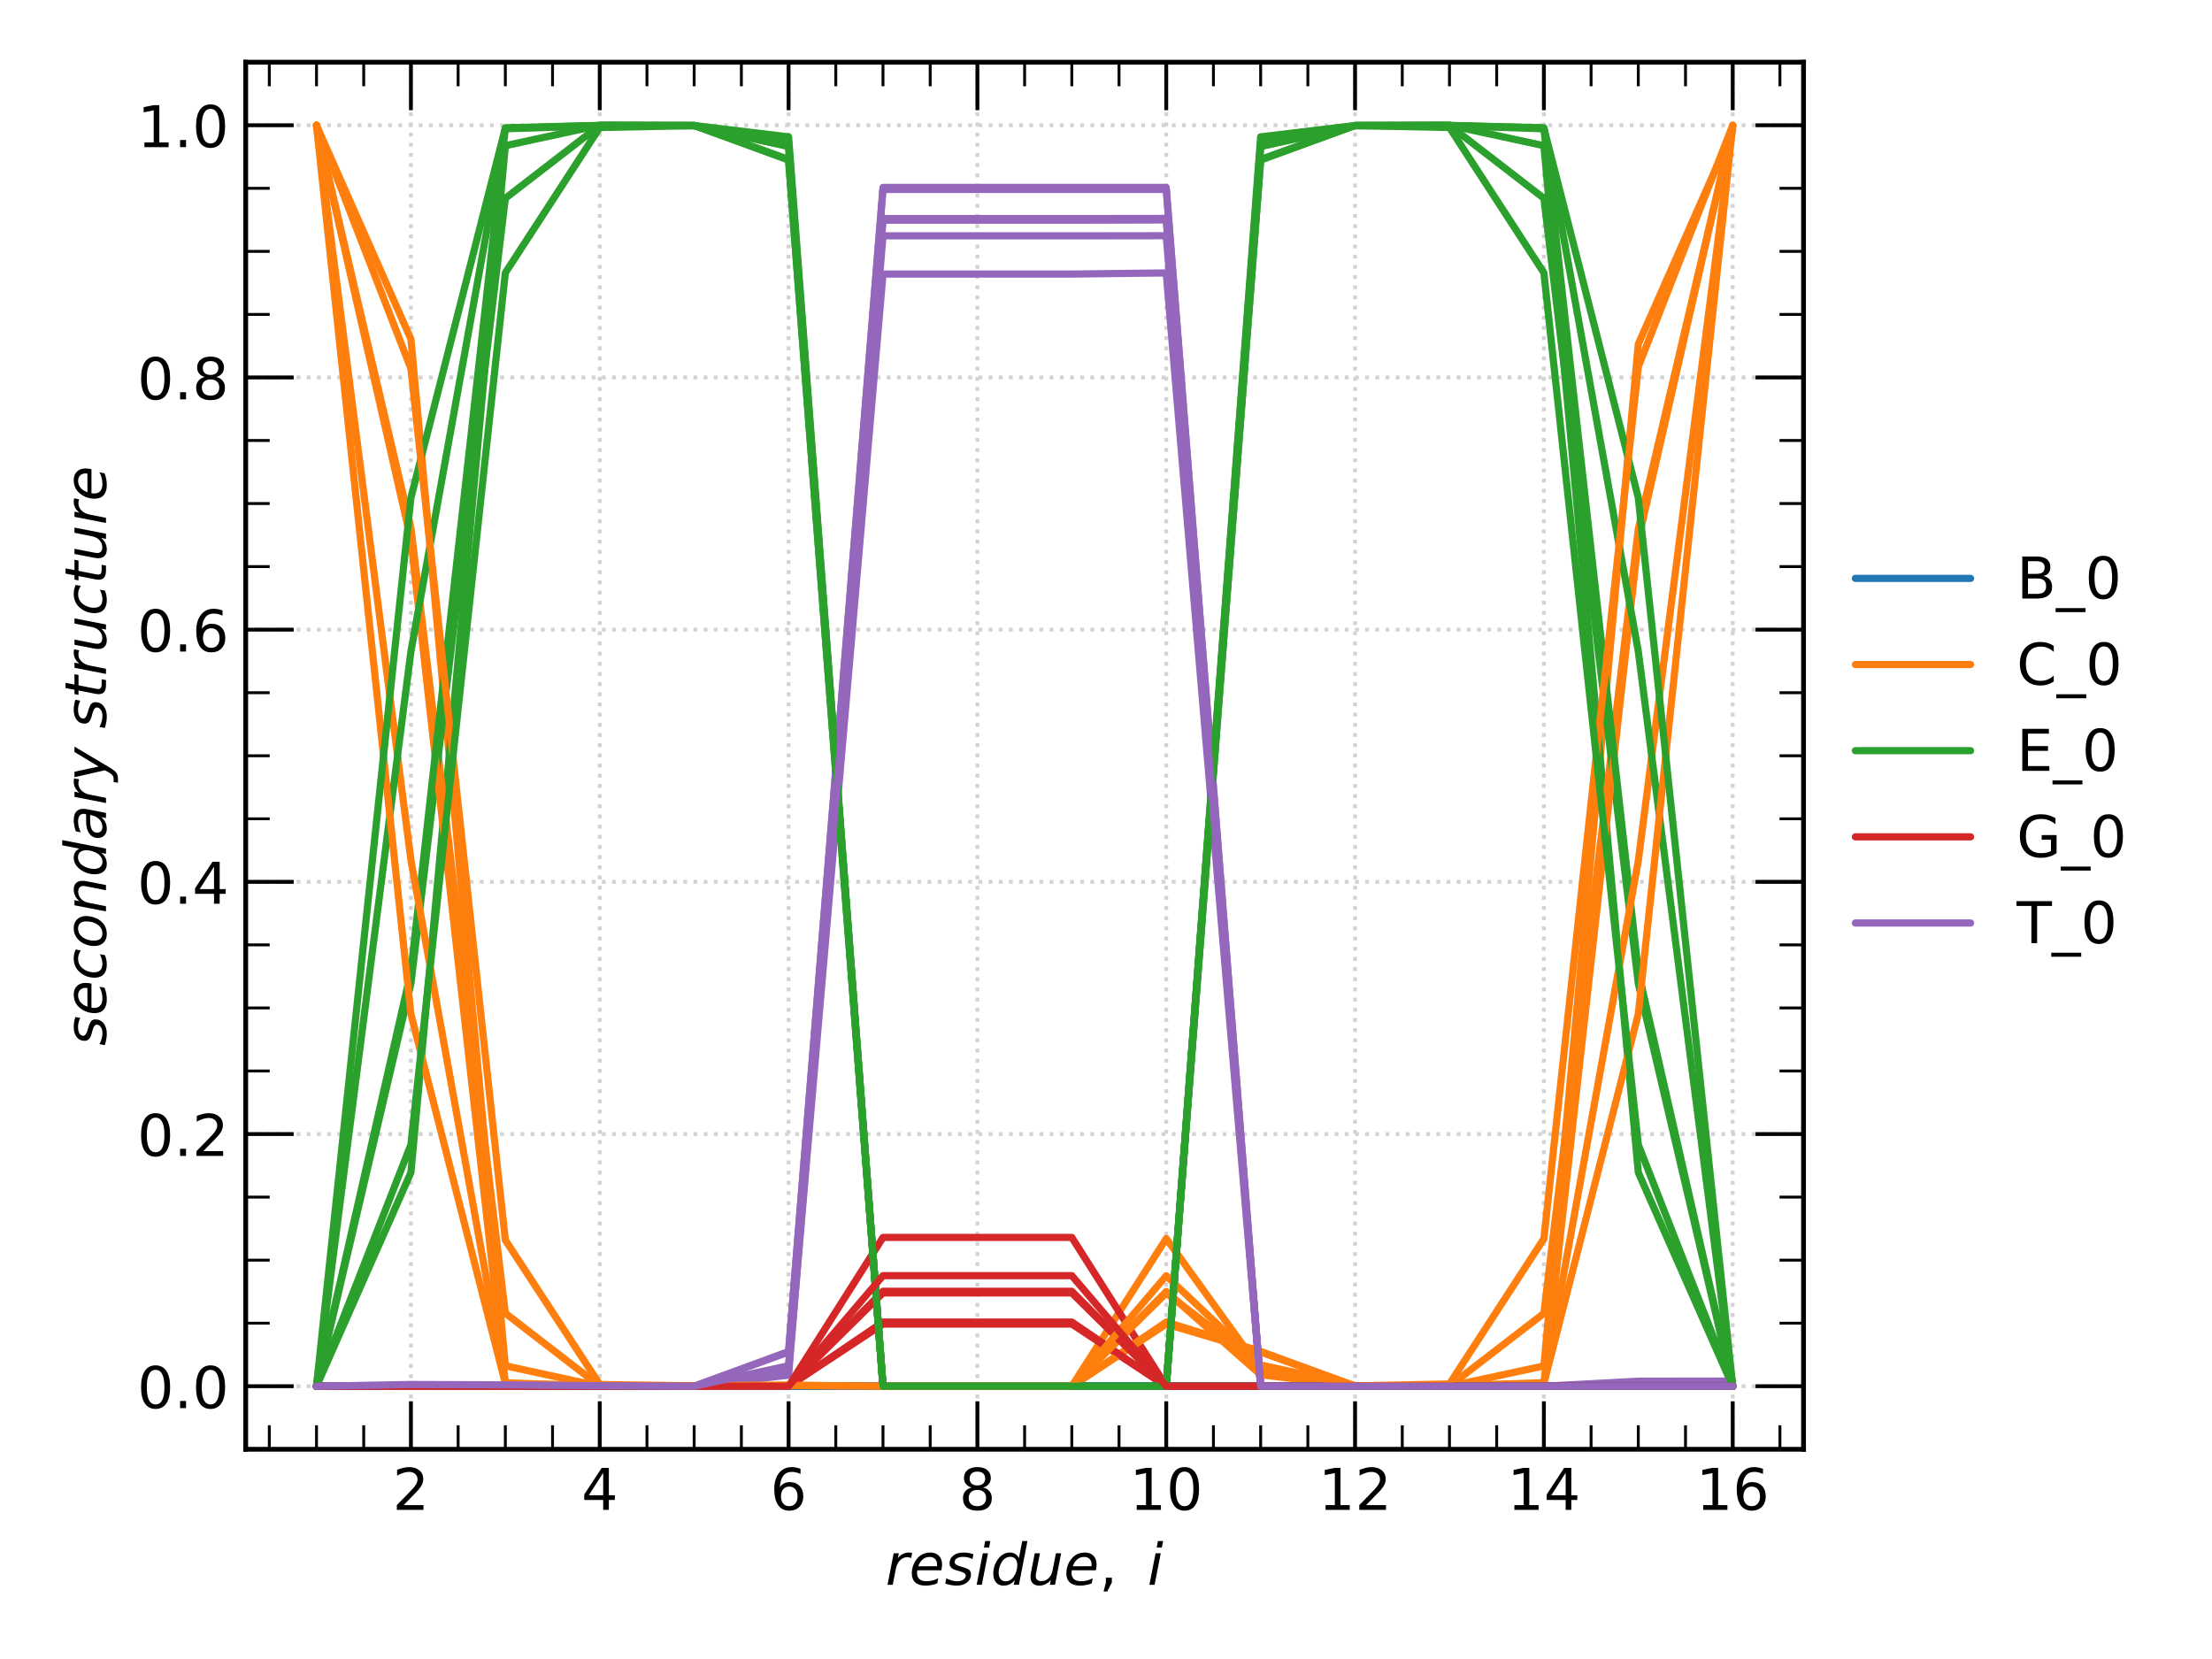 <?xml version="1.0" encoding="utf-8" standalone="no"?>
<!DOCTYPE svg PUBLIC "-//W3C//DTD SVG 1.1//EN"
  "http://www.w3.org/Graphics/SVG/1.1/DTD/svg11.dtd">
<!-- Created with matplotlib (https://matplotlib.org/) -->
<svg height="345.6pt" version="1.1" viewBox="0 0 460.8 345.6" width="460.8pt" xmlns="http://www.w3.org/2000/svg" xmlns:xlink="http://www.w3.org/1999/xlink">
 <defs>
  <style type="text/css">
*{stroke-linecap:butt;stroke-linejoin:round;}
  </style>
 </defs>
 <g id="figure_1">
  <g id="patch_1">
   <path d="M 0 345.6 
L 460.8 345.6 
L 460.8 0 
L 0 0 
z
" style="fill:#ffffff;"/>
  </g>
  <g id="axes_1">
   <g id="patch_2">
    <path d="M 51.184 301.913 
L 375.707 301.913 
L 375.707 12.96 
L 51.184 12.96 
z
" style="fill:#ffffff;"/>
   </g>
   <g id="matplotlib.axis_1">
    <g id="xtick_1">
     <g id="line2d_1">
      <path clip-path="url(#p68027ce03c)" d="M 85.603 301.913 
L 85.603 12.96 
" style="fill:none;stroke:#d3d3d3;stroke-dasharray:0.8,1.32;stroke-dashoffset:0;stroke-width:0.8;"/>
     </g>
     <g id="line2d_2">
      <defs>
       <path d="M 0 0 
L 0 -10 
" id="m042ac50e9c" style="stroke:#000000;stroke-width:0.8;"/>
      </defs>
      <g>
       <use style="stroke:#000000;stroke-width:0.8;" x="85.603" xlink:href="#m042ac50e9c" y="301.913"/>
      </g>
     </g>
     <g id="line2d_3">
      <defs>
       <path d="M 0 0 
L 0 10 
" id="m6b89754be6" style="stroke:#000000;stroke-width:0.8;"/>
      </defs>
      <g>
       <use style="stroke:#000000;stroke-width:0.8;" x="85.603" xlink:href="#m6b89754be6" y="12.96"/>
      </g>
     </g>
     <g id="text_1">
      <!-- 2 -->
      <defs>
       <path d="M 19.188 8.297 
L 53.609 8.297 
L 53.609 0 
L 7.328 0 
L 7.328 8.297 
Q 12.938 14.109 22.625 23.891 
Q 32.328 33.688 34.812 36.531 
Q 39.547 41.844 41.422 45.531 
Q 43.312 49.219 43.312 52.781 
Q 43.312 58.594 39.234 62.25 
Q 35.156 65.922 28.609 65.922 
Q 23.969 65.922 18.812 64.312 
Q 13.672 62.703 7.812 59.422 
L 7.812 69.391 
Q 13.766 71.781 18.938 73 
Q 24.125 74.219 28.422 74.219 
Q 39.75 74.219 46.484 68.547 
Q 53.219 62.891 53.219 53.422 
Q 53.219 48.922 51.531 44.891 
Q 49.859 40.875 45.406 35.406 
Q 44.188 33.984 37.641 27.219 
Q 31.109 20.453 19.188 8.297 
z
" id="DejaVuSans-50"/>
      </defs>
      <g transform="translate(81.785 314.531)scale(0.12 -0.12)">
       <use xlink:href="#DejaVuSans-50"/>
      </g>
     </g>
    </g>
    <g id="xtick_2">
     <g id="line2d_4">
      <path clip-path="url(#p68027ce03c)" d="M 124.939 301.913 
L 124.939 12.96 
" style="fill:none;stroke:#d3d3d3;stroke-dasharray:0.8,1.32;stroke-dashoffset:0;stroke-width:0.8;"/>
     </g>
     <g id="line2d_5">
      <g>
       <use style="stroke:#000000;stroke-width:0.8;" x="124.939" xlink:href="#m042ac50e9c" y="301.913"/>
      </g>
     </g>
     <g id="line2d_6">
      <g>
       <use style="stroke:#000000;stroke-width:0.8;" x="124.939" xlink:href="#m6b89754be6" y="12.96"/>
      </g>
     </g>
     <g id="text_2">
      <!-- 4 -->
      <defs>
       <path d="M 37.797 64.312 
L 12.891 25.391 
L 37.797 25.391 
z
M 35.203 72.906 
L 47.609 72.906 
L 47.609 25.391 
L 58.016 25.391 
L 58.016 17.188 
L 47.609 17.188 
L 47.609 0 
L 37.797 0 
L 37.797 17.188 
L 4.891 17.188 
L 4.891 26.703 
z
" id="DejaVuSans-52"/>
      </defs>
      <g transform="translate(121.122 314.531)scale(0.12 -0.12)">
       <use xlink:href="#DejaVuSans-52"/>
      </g>
     </g>
    </g>
    <g id="xtick_3">
     <g id="line2d_7">
      <path clip-path="url(#p68027ce03c)" d="M 164.275 301.913 
L 164.275 12.96 
" style="fill:none;stroke:#d3d3d3;stroke-dasharray:0.8,1.32;stroke-dashoffset:0;stroke-width:0.8;"/>
     </g>
     <g id="line2d_8">
      <g>
       <use style="stroke:#000000;stroke-width:0.8;" x="164.275" xlink:href="#m042ac50e9c" y="301.913"/>
      </g>
     </g>
     <g id="line2d_9">
      <g>
       <use style="stroke:#000000;stroke-width:0.8;" x="164.275" xlink:href="#m6b89754be6" y="12.96"/>
      </g>
     </g>
     <g id="text_3">
      <!-- 6 -->
      <defs>
       <path d="M 33.016 40.375 
Q 26.375 40.375 22.484 35.828 
Q 18.609 31.297 18.609 23.391 
Q 18.609 15.531 22.484 10.953 
Q 26.375 6.391 33.016 6.391 
Q 39.656 6.391 43.531 10.953 
Q 47.406 15.531 47.406 23.391 
Q 47.406 31.297 43.531 35.828 
Q 39.656 40.375 33.016 40.375 
z
M 52.594 71.297 
L 52.594 62.312 
Q 48.875 64.062 45.094 64.984 
Q 41.312 65.922 37.594 65.922 
Q 27.828 65.922 22.672 59.328 
Q 17.531 52.734 16.797 39.406 
Q 19.672 43.656 24.016 45.922 
Q 28.375 48.188 33.594 48.188 
Q 44.578 48.188 50.953 41.516 
Q 57.328 34.859 57.328 23.391 
Q 57.328 12.156 50.688 5.359 
Q 44.047 -1.422 33.016 -1.422 
Q 20.359 -1.422 13.672 8.266 
Q 6.984 17.969 6.984 36.375 
Q 6.984 53.656 15.188 63.938 
Q 23.391 74.219 37.203 74.219 
Q 40.922 74.219 44.703 73.484 
Q 48.484 72.75 52.594 71.297 
z
" id="DejaVuSans-54"/>
      </defs>
      <g transform="translate(160.458 314.531)scale(0.12 -0.12)">
       <use xlink:href="#DejaVuSans-54"/>
      </g>
     </g>
    </g>
    <g id="xtick_4">
     <g id="line2d_10">
      <path clip-path="url(#p68027ce03c)" d="M 203.611 301.913 
L 203.611 12.96 
" style="fill:none;stroke:#d3d3d3;stroke-dasharray:0.8,1.32;stroke-dashoffset:0;stroke-width:0.8;"/>
     </g>
     <g id="line2d_11">
      <g>
       <use style="stroke:#000000;stroke-width:0.8;" x="203.611" xlink:href="#m042ac50e9c" y="301.913"/>
      </g>
     </g>
     <g id="line2d_12">
      <g>
       <use style="stroke:#000000;stroke-width:0.8;" x="203.611" xlink:href="#m6b89754be6" y="12.96"/>
      </g>
     </g>
     <g id="text_4">
      <!-- 8 -->
      <defs>
       <path d="M 31.781 34.625 
Q 24.75 34.625 20.719 30.859 
Q 16.703 27.094 16.703 20.516 
Q 16.703 13.922 20.719 10.156 
Q 24.75 6.391 31.781 6.391 
Q 38.812 6.391 42.859 10.172 
Q 46.922 13.969 46.922 20.516 
Q 46.922 27.094 42.891 30.859 
Q 38.875 34.625 31.781 34.625 
z
M 21.922 38.812 
Q 15.578 40.375 12.031 44.719 
Q 8.5 49.078 8.5 55.328 
Q 8.5 64.062 14.719 69.141 
Q 20.953 74.219 31.781 74.219 
Q 42.672 74.219 48.875 69.141 
Q 55.078 64.062 55.078 55.328 
Q 55.078 49.078 51.531 44.719 
Q 48 40.375 41.703 38.812 
Q 48.828 37.156 52.797 32.312 
Q 56.781 27.484 56.781 20.516 
Q 56.781 9.906 50.312 4.234 
Q 43.844 -1.422 31.781 -1.422 
Q 19.734 -1.422 13.25 4.234 
Q 6.781 9.906 6.781 20.516 
Q 6.781 27.484 10.781 32.312 
Q 14.797 37.156 21.922 38.812 
z
M 18.312 54.391 
Q 18.312 48.734 21.844 45.562 
Q 25.391 42.391 31.781 42.391 
Q 38.141 42.391 41.719 45.562 
Q 45.312 48.734 45.312 54.391 
Q 45.312 60.062 41.719 63.234 
Q 38.141 66.406 31.781 66.406 
Q 25.391 66.406 21.844 63.234 
Q 18.312 60.062 18.312 54.391 
z
" id="DejaVuSans-56"/>
      </defs>
      <g transform="translate(199.794 314.531)scale(0.12 -0.12)">
       <use xlink:href="#DejaVuSans-56"/>
      </g>
     </g>
    </g>
    <g id="xtick_5">
     <g id="line2d_13">
      <path clip-path="url(#p68027ce03c)" d="M 242.947 301.913 
L 242.947 12.96 
" style="fill:none;stroke:#d3d3d3;stroke-dasharray:0.8,1.32;stroke-dashoffset:0;stroke-width:0.8;"/>
     </g>
     <g id="line2d_14">
      <g>
       <use style="stroke:#000000;stroke-width:0.8;" x="242.947" xlink:href="#m042ac50e9c" y="301.913"/>
      </g>
     </g>
     <g id="line2d_15">
      <g>
       <use style="stroke:#000000;stroke-width:0.8;" x="242.947" xlink:href="#m6b89754be6" y="12.96"/>
      </g>
     </g>
     <g id="text_5">
      <!-- 10 -->
      <defs>
       <path d="M 12.406 8.297 
L 28.516 8.297 
L 28.516 63.922 
L 10.984 60.406 
L 10.984 69.391 
L 28.422 72.906 
L 38.281 72.906 
L 38.281 8.297 
L 54.391 8.297 
L 54.391 0 
L 12.406 0 
z
" id="DejaVuSans-49"/>
       <path d="M 31.781 66.406 
Q 24.172 66.406 20.328 58.906 
Q 16.5 51.422 16.5 36.375 
Q 16.5 21.391 20.328 13.891 
Q 24.172 6.391 31.781 6.391 
Q 39.453 6.391 43.281 13.891 
Q 47.125 21.391 47.125 36.375 
Q 47.125 51.422 43.281 58.906 
Q 39.453 66.406 31.781 66.406 
z
M 31.781 74.219 
Q 44.047 74.219 50.516 64.516 
Q 56.984 54.828 56.984 36.375 
Q 56.984 17.969 50.516 8.266 
Q 44.047 -1.422 31.781 -1.422 
Q 19.531 -1.422 13.062 8.266 
Q 6.594 17.969 6.594 36.375 
Q 6.594 54.828 13.062 64.516 
Q 19.531 74.219 31.781 74.219 
z
" id="DejaVuSans-48"/>
      </defs>
      <g transform="translate(235.312 314.531)scale(0.12 -0.12)">
       <use xlink:href="#DejaVuSans-49"/>
       <use x="63.623" xlink:href="#DejaVuSans-48"/>
      </g>
     </g>
    </g>
    <g id="xtick_6">
     <g id="line2d_16">
      <path clip-path="url(#p68027ce03c)" d="M 282.284 301.913 
L 282.284 12.96 
" style="fill:none;stroke:#d3d3d3;stroke-dasharray:0.8,1.32;stroke-dashoffset:0;stroke-width:0.8;"/>
     </g>
     <g id="line2d_17">
      <g>
       <use style="stroke:#000000;stroke-width:0.8;" x="282.284" xlink:href="#m042ac50e9c" y="301.913"/>
      </g>
     </g>
     <g id="line2d_18">
      <g>
       <use style="stroke:#000000;stroke-width:0.8;" x="282.284" xlink:href="#m6b89754be6" y="12.96"/>
      </g>
     </g>
     <g id="text_6">
      <!-- 12 -->
      <g transform="translate(274.649 314.531)scale(0.12 -0.12)">
       <use xlink:href="#DejaVuSans-49"/>
       <use x="63.623" xlink:href="#DejaVuSans-50"/>
      </g>
     </g>
    </g>
    <g id="xtick_7">
     <g id="line2d_19">
      <path clip-path="url(#p68027ce03c)" d="M 321.62 301.913 
L 321.62 12.96 
" style="fill:none;stroke:#d3d3d3;stroke-dasharray:0.8,1.32;stroke-dashoffset:0;stroke-width:0.8;"/>
     </g>
     <g id="line2d_20">
      <g>
       <use style="stroke:#000000;stroke-width:0.8;" x="321.62" xlink:href="#m042ac50e9c" y="301.913"/>
      </g>
     </g>
     <g id="line2d_21">
      <g>
       <use style="stroke:#000000;stroke-width:0.8;" x="321.62" xlink:href="#m6b89754be6" y="12.96"/>
      </g>
     </g>
     <g id="text_7">
      <!-- 14 -->
      <g transform="translate(313.985 314.531)scale(0.12 -0.12)">
       <use xlink:href="#DejaVuSans-49"/>
       <use x="63.623" xlink:href="#DejaVuSans-52"/>
      </g>
     </g>
    </g>
    <g id="xtick_8">
     <g id="line2d_22">
      <path clip-path="url(#p68027ce03c)" d="M 360.956 301.913 
L 360.956 12.96 
" style="fill:none;stroke:#d3d3d3;stroke-dasharray:0.8,1.32;stroke-dashoffset:0;stroke-width:0.8;"/>
     </g>
     <g id="line2d_23">
      <g>
       <use style="stroke:#000000;stroke-width:0.8;" x="360.956" xlink:href="#m042ac50e9c" y="301.913"/>
      </g>
     </g>
     <g id="line2d_24">
      <g>
       <use style="stroke:#000000;stroke-width:0.8;" x="360.956" xlink:href="#m6b89754be6" y="12.96"/>
      </g>
     </g>
     <g id="text_8">
      <!-- 16 -->
      <g transform="translate(353.321 314.531)scale(0.12 -0.12)">
       <use xlink:href="#DejaVuSans-49"/>
       <use x="63.623" xlink:href="#DejaVuSans-54"/>
      </g>
     </g>
    </g>
    <g id="xtick_9">
     <g id="line2d_25">
      <defs>
       <path d="M 0 0 
L 0 -5 
" id="m8e5cb74e92" style="stroke:#000000;stroke-width:0.6;"/>
      </defs>
      <g>
       <use style="stroke:#000000;stroke-width:0.6;" x="56.101" xlink:href="#m8e5cb74e92" y="301.913"/>
      </g>
     </g>
     <g id="line2d_26">
      <defs>
       <path d="M 0 0 
L 0 5 
" id="m3ef2a3b36e" style="stroke:#000000;stroke-width:0.6;"/>
      </defs>
      <g>
       <use style="stroke:#000000;stroke-width:0.6;" x="56.101" xlink:href="#m3ef2a3b36e" y="12.96"/>
      </g>
     </g>
    </g>
    <g id="xtick_10">
     <g id="line2d_27">
      <g>
       <use style="stroke:#000000;stroke-width:0.6;" x="65.935" xlink:href="#m8e5cb74e92" y="301.913"/>
      </g>
     </g>
     <g id="line2d_28">
      <g>
       <use style="stroke:#000000;stroke-width:0.6;" x="65.935" xlink:href="#m3ef2a3b36e" y="12.96"/>
      </g>
     </g>
    </g>
    <g id="xtick_11">
     <g id="line2d_29">
      <g>
       <use style="stroke:#000000;stroke-width:0.6;" x="75.769" xlink:href="#m8e5cb74e92" y="301.913"/>
      </g>
     </g>
     <g id="line2d_30">
      <g>
       <use style="stroke:#000000;stroke-width:0.6;" x="75.769" xlink:href="#m3ef2a3b36e" y="12.96"/>
      </g>
     </g>
    </g>
    <g id="xtick_12">
     <g id="line2d_31">
      <g>
       <use style="stroke:#000000;stroke-width:0.6;" x="95.437" xlink:href="#m8e5cb74e92" y="301.913"/>
      </g>
     </g>
     <g id="line2d_32">
      <g>
       <use style="stroke:#000000;stroke-width:0.6;" x="95.437" xlink:href="#m3ef2a3b36e" y="12.96"/>
      </g>
     </g>
    </g>
    <g id="xtick_13">
     <g id="line2d_33">
      <g>
       <use style="stroke:#000000;stroke-width:0.6;" x="105.271" xlink:href="#m8e5cb74e92" y="301.913"/>
      </g>
     </g>
     <g id="line2d_34">
      <g>
       <use style="stroke:#000000;stroke-width:0.6;" x="105.271" xlink:href="#m3ef2a3b36e" y="12.96"/>
      </g>
     </g>
    </g>
    <g id="xtick_14">
     <g id="line2d_35">
      <g>
       <use style="stroke:#000000;stroke-width:0.6;" x="115.105" xlink:href="#m8e5cb74e92" y="301.913"/>
      </g>
     </g>
     <g id="line2d_36">
      <g>
       <use style="stroke:#000000;stroke-width:0.6;" x="115.105" xlink:href="#m3ef2a3b36e" y="12.96"/>
      </g>
     </g>
    </g>
    <g id="xtick_15">
     <g id="line2d_37">
      <g>
       <use style="stroke:#000000;stroke-width:0.6;" x="134.773" xlink:href="#m8e5cb74e92" y="301.913"/>
      </g>
     </g>
     <g id="line2d_38">
      <g>
       <use style="stroke:#000000;stroke-width:0.6;" x="134.773" xlink:href="#m3ef2a3b36e" y="12.96"/>
      </g>
     </g>
    </g>
    <g id="xtick_16">
     <g id="line2d_39">
      <g>
       <use style="stroke:#000000;stroke-width:0.6;" x="144.607" xlink:href="#m8e5cb74e92" y="301.913"/>
      </g>
     </g>
     <g id="line2d_40">
      <g>
       <use style="stroke:#000000;stroke-width:0.6;" x="144.607" xlink:href="#m3ef2a3b36e" y="12.96"/>
      </g>
     </g>
    </g>
    <g id="xtick_17">
     <g id="line2d_41">
      <g>
       <use style="stroke:#000000;stroke-width:0.6;" x="154.441" xlink:href="#m8e5cb74e92" y="301.913"/>
      </g>
     </g>
     <g id="line2d_42">
      <g>
       <use style="stroke:#000000;stroke-width:0.6;" x="154.441" xlink:href="#m3ef2a3b36e" y="12.96"/>
      </g>
     </g>
    </g>
    <g id="xtick_18">
     <g id="line2d_43">
      <g>
       <use style="stroke:#000000;stroke-width:0.6;" x="174.109" xlink:href="#m8e5cb74e92" y="301.913"/>
      </g>
     </g>
     <g id="line2d_44">
      <g>
       <use style="stroke:#000000;stroke-width:0.6;" x="174.109" xlink:href="#m3ef2a3b36e" y="12.96"/>
      </g>
     </g>
    </g>
    <g id="xtick_19">
     <g id="line2d_45">
      <g>
       <use style="stroke:#000000;stroke-width:0.6;" x="183.943" xlink:href="#m8e5cb74e92" y="301.913"/>
      </g>
     </g>
     <g id="line2d_46">
      <g>
       <use style="stroke:#000000;stroke-width:0.6;" x="183.943" xlink:href="#m3ef2a3b36e" y="12.96"/>
      </g>
     </g>
    </g>
    <g id="xtick_20">
     <g id="line2d_47">
      <g>
       <use style="stroke:#000000;stroke-width:0.6;" x="193.777" xlink:href="#m8e5cb74e92" y="301.913"/>
      </g>
     </g>
     <g id="line2d_48">
      <g>
       <use style="stroke:#000000;stroke-width:0.6;" x="193.777" xlink:href="#m3ef2a3b36e" y="12.96"/>
      </g>
     </g>
    </g>
    <g id="xtick_21">
     <g id="line2d_49">
      <g>
       <use style="stroke:#000000;stroke-width:0.6;" x="213.445" xlink:href="#m8e5cb74e92" y="301.913"/>
      </g>
     </g>
     <g id="line2d_50">
      <g>
       <use style="stroke:#000000;stroke-width:0.6;" x="213.445" xlink:href="#m3ef2a3b36e" y="12.96"/>
      </g>
     </g>
    </g>
    <g id="xtick_22">
     <g id="line2d_51">
      <g>
       <use style="stroke:#000000;stroke-width:0.6;" x="223.279" xlink:href="#m8e5cb74e92" y="301.913"/>
      </g>
     </g>
     <g id="line2d_52">
      <g>
       <use style="stroke:#000000;stroke-width:0.6;" x="223.279" xlink:href="#m3ef2a3b36e" y="12.96"/>
      </g>
     </g>
    </g>
    <g id="xtick_23">
     <g id="line2d_53">
      <g>
       <use style="stroke:#000000;stroke-width:0.6;" x="233.113" xlink:href="#m8e5cb74e92" y="301.913"/>
      </g>
     </g>
     <g id="line2d_54">
      <g>
       <use style="stroke:#000000;stroke-width:0.6;" x="233.113" xlink:href="#m3ef2a3b36e" y="12.96"/>
      </g>
     </g>
    </g>
    <g id="xtick_24">
     <g id="line2d_55">
      <g>
       <use style="stroke:#000000;stroke-width:0.6;" x="252.781" xlink:href="#m8e5cb74e92" y="301.913"/>
      </g>
     </g>
     <g id="line2d_56">
      <g>
       <use style="stroke:#000000;stroke-width:0.6;" x="252.781" xlink:href="#m3ef2a3b36e" y="12.96"/>
      </g>
     </g>
    </g>
    <g id="xtick_25">
     <g id="line2d_57">
      <g>
       <use style="stroke:#000000;stroke-width:0.6;" x="262.615" xlink:href="#m8e5cb74e92" y="301.913"/>
      </g>
     </g>
     <g id="line2d_58">
      <g>
       <use style="stroke:#000000;stroke-width:0.6;" x="262.615" xlink:href="#m3ef2a3b36e" y="12.96"/>
      </g>
     </g>
    </g>
    <g id="xtick_26">
     <g id="line2d_59">
      <g>
       <use style="stroke:#000000;stroke-width:0.6;" x="272.45" xlink:href="#m8e5cb74e92" y="301.913"/>
      </g>
     </g>
     <g id="line2d_60">
      <g>
       <use style="stroke:#000000;stroke-width:0.6;" x="272.45" xlink:href="#m3ef2a3b36e" y="12.96"/>
      </g>
     </g>
    </g>
    <g id="xtick_27">
     <g id="line2d_61">
      <g>
       <use style="stroke:#000000;stroke-width:0.6;" x="292.118" xlink:href="#m8e5cb74e92" y="301.913"/>
      </g>
     </g>
     <g id="line2d_62">
      <g>
       <use style="stroke:#000000;stroke-width:0.6;" x="292.118" xlink:href="#m3ef2a3b36e" y="12.96"/>
      </g>
     </g>
    </g>
    <g id="xtick_28">
     <g id="line2d_63">
      <g>
       <use style="stroke:#000000;stroke-width:0.6;" x="301.952" xlink:href="#m8e5cb74e92" y="301.913"/>
      </g>
     </g>
     <g id="line2d_64">
      <g>
       <use style="stroke:#000000;stroke-width:0.6;" x="301.952" xlink:href="#m3ef2a3b36e" y="12.96"/>
      </g>
     </g>
    </g>
    <g id="xtick_29">
     <g id="line2d_65">
      <g>
       <use style="stroke:#000000;stroke-width:0.6;" x="311.786" xlink:href="#m8e5cb74e92" y="301.913"/>
      </g>
     </g>
     <g id="line2d_66">
      <g>
       <use style="stroke:#000000;stroke-width:0.6;" x="311.786" xlink:href="#m3ef2a3b36e" y="12.96"/>
      </g>
     </g>
    </g>
    <g id="xtick_30">
     <g id="line2d_67">
      <g>
       <use style="stroke:#000000;stroke-width:0.6;" x="331.454" xlink:href="#m8e5cb74e92" y="301.913"/>
      </g>
     </g>
     <g id="line2d_68">
      <g>
       <use style="stroke:#000000;stroke-width:0.6;" x="331.454" xlink:href="#m3ef2a3b36e" y="12.96"/>
      </g>
     </g>
    </g>
    <g id="xtick_31">
     <g id="line2d_69">
      <g>
       <use style="stroke:#000000;stroke-width:0.6;" x="341.288" xlink:href="#m8e5cb74e92" y="301.913"/>
      </g>
     </g>
     <g id="line2d_70">
      <g>
       <use style="stroke:#000000;stroke-width:0.6;" x="341.288" xlink:href="#m3ef2a3b36e" y="12.96"/>
      </g>
     </g>
    </g>
    <g id="xtick_32">
     <g id="line2d_71">
      <g>
       <use style="stroke:#000000;stroke-width:0.6;" x="351.122" xlink:href="#m8e5cb74e92" y="301.913"/>
      </g>
     </g>
     <g id="line2d_72">
      <g>
       <use style="stroke:#000000;stroke-width:0.6;" x="351.122" xlink:href="#m3ef2a3b36e" y="12.96"/>
      </g>
     </g>
    </g>
    <g id="xtick_33">
     <g id="line2d_73">
      <g>
       <use style="stroke:#000000;stroke-width:0.6;" x="370.79" xlink:href="#m8e5cb74e92" y="301.913"/>
      </g>
     </g>
     <g id="line2d_74">
      <g>
       <use style="stroke:#000000;stroke-width:0.6;" x="370.79" xlink:href="#m3ef2a3b36e" y="12.96"/>
      </g>
     </g>
    </g>
    <g id="text_9">
     <!-- $residue,\ i$ -->
     <defs>
      <path d="M 44.578 46.391 
Q 43.219 47.125 41.453 47.516 
Q 39.703 47.906 37.703 47.906 
Q 30.516 47.906 25.141 42.453 
Q 19.781 37.016 18.016 27.875 
L 12.5 0 
L 3.516 0 
L 14.203 54.688 
L 23.188 54.688 
L 21.484 46.188 
Q 25.047 50.922 30 53.453 
Q 34.969 56 40.578 56 
Q 42.047 56 43.453 55.828 
Q 44.875 55.672 46.297 55.281 
z
" id="DejaVuSans-Oblique-114"/>
      <path d="M 48.094 32.234 
Q 48.25 33.016 48.312 33.844 
Q 48.391 34.672 48.391 35.5 
Q 48.391 41.453 44.891 44.922 
Q 41.406 48.391 35.406 48.391 
Q 28.719 48.391 23.578 44.156 
Q 18.453 39.938 15.828 32.172 
z
M 55.906 25.203 
L 14.109 25.203 
Q 13.812 23.344 13.719 22.266 
Q 13.625 21.188 13.625 20.406 
Q 13.625 13.625 17.797 9.906 
Q 21.969 6.203 29.594 6.203 
Q 35.453 6.203 40.672 7.516 
Q 45.906 8.844 50.391 11.375 
L 48.688 2.484 
Q 43.844 0.531 38.688 -0.438 
Q 33.547 -1.422 28.219 -1.422 
Q 16.844 -1.422 10.719 4.016 
Q 4.594 9.469 4.594 19.484 
Q 4.594 28.031 7.641 35.375 
Q 10.688 42.719 16.609 48.484 
Q 20.406 52.094 25.656 54.047 
Q 30.906 56 36.812 56 
Q 46.094 56 51.578 50.438 
Q 57.078 44.875 57.078 35.5 
Q 57.078 33.25 56.781 30.688 
Q 56.5 28.125 55.906 25.203 
z
" id="DejaVuSans-Oblique-101"/>
      <path d="M 50 53.078 
L 48.297 44.578 
Q 44.734 46.531 40.766 47.5 
Q 36.812 48.484 32.625 48.484 
Q 25.531 48.484 21.453 46.062 
Q 17.391 43.656 17.391 39.5 
Q 17.391 34.672 26.859 32.078 
Q 27.594 31.891 27.938 31.781 
L 30.812 30.906 
Q 39.797 28.422 42.797 25.688 
Q 45.797 22.953 45.797 18.219 
Q 45.797 9.516 38.891 4.047 
Q 31.984 -1.422 20.797 -1.422 
Q 16.453 -1.422 11.672 -0.578 
Q 6.891 0.25 1.125 2 
L 2.875 11.281 
Q 7.812 8.734 12.594 7.422 
Q 17.391 6.109 21.781 6.109 
Q 28.375 6.109 32.5 8.938 
Q 36.625 11.766 36.625 16.109 
Q 36.625 20.797 25.781 23.688 
L 24.859 23.922 
L 21.781 24.703 
Q 14.938 26.516 11.766 29.469 
Q 8.594 32.422 8.594 37.016 
Q 8.594 45.75 15.156 50.875 
Q 21.734 56 33.016 56 
Q 37.453 56 41.672 55.266 
Q 45.906 54.547 50 53.078 
z
" id="DejaVuSans-Oblique-115"/>
      <path d="M 18.312 75.984 
L 27.297 75.984 
L 25.094 64.594 
L 16.109 64.594 
z
M 14.203 54.688 
L 23.188 54.688 
L 12.5 0 
L 3.516 0 
z
" id="DejaVuSans-Oblique-105"/>
      <path d="M 41.797 8.203 
Q 38.188 3.469 33.25 1.016 
Q 28.328 -1.422 22.312 -1.422 
Q 14.109 -1.422 9.344 4.172 
Q 4.594 9.766 4.594 19.484 
Q 4.594 27.594 7.469 34.938 
Q 10.359 42.281 15.828 48.094 
Q 19.438 51.953 23.969 53.969 
Q 28.516 56 33.5 56 
Q 38.766 56 42.797 53.453 
Q 46.828 50.922 49.031 46.188 
L 54.891 75.984 
L 63.922 75.984 
L 49.125 0 
L 40.094 0 
z
M 13.922 21.094 
Q 13.922 14.016 17.109 10.062 
Q 20.312 6.109 25.984 6.109 
Q 30.172 6.109 33.766 8.125 
Q 37.359 10.156 40.094 14.109 
Q 42.969 18.219 44.625 23.578 
Q 46.297 28.953 46.297 34.188 
Q 46.297 40.969 43.094 44.766 
Q 39.891 48.578 34.281 48.578 
Q 30.031 48.578 26.359 46.578 
Q 22.703 44.578 20.125 40.828 
Q 17.281 36.766 15.594 31.391 
Q 13.922 26.031 13.922 21.094 
z
" id="DejaVuSans-Oblique-100"/>
      <path d="M 6.688 21.688 
L 13.094 54.688 
L 22.125 54.688 
L 15.719 22.016 
Q 15.234 19.625 15.016 17.922 
Q 14.797 16.219 14.797 15.094 
Q 14.797 10.938 17.328 8.656 
Q 19.875 6.391 24.516 6.391 
Q 31.734 6.391 37 11.266 
Q 42.281 16.156 43.891 24.422 
L 49.906 54.688 
L 58.891 54.688 
L 48.297 0 
L 39.312 0 
L 41.109 8.594 
Q 37.312 3.812 32.062 1.188 
Q 26.812 -1.422 20.906 -1.422 
Q 13.719 -1.422 9.719 2.516 
Q 5.719 6.453 5.719 13.484 
Q 5.719 14.938 5.953 17.141 
Q 6.203 19.344 6.688 21.688 
z
" id="DejaVuSans-Oblique-117"/>
      <path d="M 11.719 12.406 
L 22.016 12.406 
L 22.016 4 
L 14.016 -11.625 
L 7.719 -11.625 
L 11.719 4 
z
" id="DejaVuSans-44"/>
     </defs>
     <g transform="translate(184.465 330.144)scale(0.12 -0.12)">
      <use transform="translate(0 0.016)" xlink:href="#DejaVuSans-Oblique-114"/>
      <use transform="translate(41.113 0.016)" xlink:href="#DejaVuSans-Oblique-101"/>
      <use transform="translate(102.637 0.016)" xlink:href="#DejaVuSans-Oblique-115"/>
      <use transform="translate(154.736 0.016)" xlink:href="#DejaVuSans-Oblique-105"/>
      <use transform="translate(182.52 0.016)" xlink:href="#DejaVuSans-Oblique-100"/>
      <use transform="translate(245.996 0.016)" xlink:href="#DejaVuSans-Oblique-117"/>
      <use transform="translate(309.375 0.016)" xlink:href="#DejaVuSans-Oblique-101"/>
      <use transform="translate(370.898 0.016)" xlink:href="#DejaVuSans-44"/>
      <use transform="translate(454.638 0.016)" xlink:href="#DejaVuSans-Oblique-105"/>
     </g>
    </g>
   </g>
   <g id="matplotlib.axis_2">
    <g id="ytick_1">
     <g id="line2d_75">
      <path clip-path="url(#p68027ce03c)" d="M 51.184 288.778 
L 375.707 288.778 
" style="fill:none;stroke:#d3d3d3;stroke-dasharray:0.8,1.32;stroke-dashoffset:0;stroke-width:0.8;"/>
     </g>
     <g id="line2d_76">
      <defs>
       <path d="M 0 0 
L 10 0 
" id="mc74b92bc36" style="stroke:#000000;stroke-width:0.8;"/>
      </defs>
      <g>
       <use style="stroke:#000000;stroke-width:0.8;" x="51.184" xlink:href="#mc74b92bc36" y="288.778"/>
      </g>
     </g>
     <g id="line2d_77">
      <defs>
       <path d="M 0 0 
L -10 0 
" id="m37f8a48a48" style="stroke:#000000;stroke-width:0.8;"/>
      </defs>
      <g>
       <use style="stroke:#000000;stroke-width:0.8;" x="375.707" xlink:href="#m37f8a48a48" y="288.778"/>
      </g>
     </g>
     <g id="text_10">
      <!-- 0.0 -->
      <defs>
       <path d="M 10.688 12.406 
L 21 12.406 
L 21 0 
L 10.688 0 
z
" id="DejaVuSans-46"/>
      </defs>
      <g transform="translate(28.6 293.337)scale(0.12 -0.12)">
       <use xlink:href="#DejaVuSans-48"/>
       <use x="63.623" xlink:href="#DejaVuSans-46"/>
       <use x="95.41" xlink:href="#DejaVuSans-48"/>
      </g>
     </g>
    </g>
    <g id="ytick_2">
     <g id="line2d_78">
      <path clip-path="url(#p68027ce03c)" d="M 51.184 236.241 
L 375.707 236.241 
" style="fill:none;stroke:#d3d3d3;stroke-dasharray:0.8,1.32;stroke-dashoffset:0;stroke-width:0.8;"/>
     </g>
     <g id="line2d_79">
      <g>
       <use style="stroke:#000000;stroke-width:0.8;" x="51.184" xlink:href="#mc74b92bc36" y="236.241"/>
      </g>
     </g>
     <g id="line2d_80">
      <g>
       <use style="stroke:#000000;stroke-width:0.8;" x="375.707" xlink:href="#m37f8a48a48" y="236.241"/>
      </g>
     </g>
     <g id="text_11">
      <!-- 0.2 -->
      <g transform="translate(28.6 240.801)scale(0.12 -0.12)">
       <use xlink:href="#DejaVuSans-48"/>
       <use x="63.623" xlink:href="#DejaVuSans-46"/>
       <use x="95.41" xlink:href="#DejaVuSans-50"/>
      </g>
     </g>
    </g>
    <g id="ytick_3">
     <g id="line2d_81">
      <path clip-path="url(#p68027ce03c)" d="M 51.184 183.705 
L 375.707 183.705 
" style="fill:none;stroke:#d3d3d3;stroke-dasharray:0.8,1.32;stroke-dashoffset:0;stroke-width:0.8;"/>
     </g>
     <g id="line2d_82">
      <g>
       <use style="stroke:#000000;stroke-width:0.8;" x="51.184" xlink:href="#mc74b92bc36" y="183.705"/>
      </g>
     </g>
     <g id="line2d_83">
      <g>
       <use style="stroke:#000000;stroke-width:0.8;" x="375.707" xlink:href="#m37f8a48a48" y="183.705"/>
      </g>
     </g>
     <g id="text_12">
      <!-- 0.4 -->
      <g transform="translate(28.6 188.264)scale(0.12 -0.12)">
       <use xlink:href="#DejaVuSans-48"/>
       <use x="63.623" xlink:href="#DejaVuSans-46"/>
       <use x="95.41" xlink:href="#DejaVuSans-52"/>
      </g>
     </g>
    </g>
    <g id="ytick_4">
     <g id="line2d_84">
      <path clip-path="url(#p68027ce03c)" d="M 51.184 131.168 
L 375.707 131.168 
" style="fill:none;stroke:#d3d3d3;stroke-dasharray:0.8,1.32;stroke-dashoffset:0;stroke-width:0.8;"/>
     </g>
     <g id="line2d_85">
      <g>
       <use style="stroke:#000000;stroke-width:0.8;" x="51.184" xlink:href="#mc74b92bc36" y="131.168"/>
      </g>
     </g>
     <g id="line2d_86">
      <g>
       <use style="stroke:#000000;stroke-width:0.8;" x="375.707" xlink:href="#m37f8a48a48" y="131.168"/>
      </g>
     </g>
     <g id="text_13">
      <!-- 0.6 -->
      <g transform="translate(28.6 135.727)scale(0.12 -0.12)">
       <use xlink:href="#DejaVuSans-48"/>
       <use x="63.623" xlink:href="#DejaVuSans-46"/>
       <use x="95.41" xlink:href="#DejaVuSans-54"/>
      </g>
     </g>
    </g>
    <g id="ytick_5">
     <g id="line2d_87">
      <path clip-path="url(#p68027ce03c)" d="M 51.184 78.631 
L 375.707 78.631 
" style="fill:none;stroke:#d3d3d3;stroke-dasharray:0.8,1.32;stroke-dashoffset:0;stroke-width:0.8;"/>
     </g>
     <g id="line2d_88">
      <g>
       <use style="stroke:#000000;stroke-width:0.8;" x="51.184" xlink:href="#mc74b92bc36" y="78.631"/>
      </g>
     </g>
     <g id="line2d_89">
      <g>
       <use style="stroke:#000000;stroke-width:0.8;" x="375.707" xlink:href="#m37f8a48a48" y="78.631"/>
      </g>
     </g>
     <g id="text_14">
      <!-- 0.8 -->
      <g transform="translate(28.6 83.19)scale(0.12 -0.12)">
       <use xlink:href="#DejaVuSans-48"/>
       <use x="63.623" xlink:href="#DejaVuSans-46"/>
       <use x="95.41" xlink:href="#DejaVuSans-56"/>
      </g>
     </g>
    </g>
    <g id="ytick_6">
     <g id="line2d_90">
      <path clip-path="url(#p68027ce03c)" d="M 51.184 26.094 
L 375.707 26.094 
" style="fill:none;stroke:#d3d3d3;stroke-dasharray:0.8,1.32;stroke-dashoffset:0;stroke-width:0.8;"/>
     </g>
     <g id="line2d_91">
      <g>
       <use style="stroke:#000000;stroke-width:0.8;" x="51.184" xlink:href="#mc74b92bc36" y="26.094"/>
      </g>
     </g>
     <g id="line2d_92">
      <g>
       <use style="stroke:#000000;stroke-width:0.8;" x="375.707" xlink:href="#m37f8a48a48" y="26.094"/>
      </g>
     </g>
     <g id="text_15">
      <!-- 1.0 -->
      <g transform="translate(28.6 30.653)scale(0.12 -0.12)">
       <use xlink:href="#DejaVuSans-49"/>
       <use x="63.623" xlink:href="#DejaVuSans-46"/>
       <use x="95.41" xlink:href="#DejaVuSans-48"/>
      </g>
     </g>
    </g>
    <g id="ytick_7">
     <g id="line2d_93">
      <defs>
       <path d="M 0 0 
L 5 0 
" id="mfcc1724de6" style="stroke:#000000;stroke-width:0.6;"/>
      </defs>
      <g>
       <use style="stroke:#000000;stroke-width:0.6;" x="51.184" xlink:href="#mfcc1724de6" y="275.644"/>
      </g>
     </g>
     <g id="line2d_94">
      <defs>
       <path d="M 0 0 
L -5 0 
" id="mbb529acfb7" style="stroke:#000000;stroke-width:0.6;"/>
      </defs>
      <g>
       <use style="stroke:#000000;stroke-width:0.6;" x="375.707" xlink:href="#mbb529acfb7" y="275.644"/>
      </g>
     </g>
    </g>
    <g id="ytick_8">
     <g id="line2d_95">
      <g>
       <use style="stroke:#000000;stroke-width:0.6;" x="51.184" xlink:href="#mfcc1724de6" y="262.51"/>
      </g>
     </g>
     <g id="line2d_96">
      <g>
       <use style="stroke:#000000;stroke-width:0.6;" x="375.707" xlink:href="#mbb529acfb7" y="262.51"/>
      </g>
     </g>
    </g>
    <g id="ytick_9">
     <g id="line2d_97">
      <g>
       <use style="stroke:#000000;stroke-width:0.6;" x="51.184" xlink:href="#mfcc1724de6" y="249.376"/>
      </g>
     </g>
     <g id="line2d_98">
      <g>
       <use style="stroke:#000000;stroke-width:0.6;" x="375.707" xlink:href="#mbb529acfb7" y="249.376"/>
      </g>
     </g>
    </g>
    <g id="ytick_10">
     <g id="line2d_99">
      <g>
       <use style="stroke:#000000;stroke-width:0.6;" x="51.184" xlink:href="#mfcc1724de6" y="223.107"/>
      </g>
     </g>
     <g id="line2d_100">
      <g>
       <use style="stroke:#000000;stroke-width:0.6;" x="375.707" xlink:href="#mbb529acfb7" y="223.107"/>
      </g>
     </g>
    </g>
    <g id="ytick_11">
     <g id="line2d_101">
      <g>
       <use style="stroke:#000000;stroke-width:0.6;" x="51.184" xlink:href="#mfcc1724de6" y="209.973"/>
      </g>
     </g>
     <g id="line2d_102">
      <g>
       <use style="stroke:#000000;stroke-width:0.6;" x="375.707" xlink:href="#mbb529acfb7" y="209.973"/>
      </g>
     </g>
    </g>
    <g id="ytick_12">
     <g id="line2d_103">
      <g>
       <use style="stroke:#000000;stroke-width:0.6;" x="51.184" xlink:href="#mfcc1724de6" y="196.839"/>
      </g>
     </g>
     <g id="line2d_104">
      <g>
       <use style="stroke:#000000;stroke-width:0.6;" x="375.707" xlink:href="#mbb529acfb7" y="196.839"/>
      </g>
     </g>
    </g>
    <g id="ytick_13">
     <g id="line2d_105">
      <g>
       <use style="stroke:#000000;stroke-width:0.6;" x="51.184" xlink:href="#mfcc1724de6" y="170.57"/>
      </g>
     </g>
     <g id="line2d_106">
      <g>
       <use style="stroke:#000000;stroke-width:0.6;" x="375.707" xlink:href="#mbb529acfb7" y="170.57"/>
      </g>
     </g>
    </g>
    <g id="ytick_14">
     <g id="line2d_107">
      <g>
       <use style="stroke:#000000;stroke-width:0.6;" x="51.184" xlink:href="#mfcc1724de6" y="157.436"/>
      </g>
     </g>
     <g id="line2d_108">
      <g>
       <use style="stroke:#000000;stroke-width:0.6;" x="375.707" xlink:href="#mbb529acfb7" y="157.436"/>
      </g>
     </g>
    </g>
    <g id="ytick_15">
     <g id="line2d_109">
      <g>
       <use style="stroke:#000000;stroke-width:0.6;" x="51.184" xlink:href="#mfcc1724de6" y="144.302"/>
      </g>
     </g>
     <g id="line2d_110">
      <g>
       <use style="stroke:#000000;stroke-width:0.6;" x="375.707" xlink:href="#mbb529acfb7" y="144.302"/>
      </g>
     </g>
    </g>
    <g id="ytick_16">
     <g id="line2d_111">
      <g>
       <use style="stroke:#000000;stroke-width:0.6;" x="51.184" xlink:href="#mfcc1724de6" y="118.034"/>
      </g>
     </g>
     <g id="line2d_112">
      <g>
       <use style="stroke:#000000;stroke-width:0.6;" x="375.707" xlink:href="#mbb529acfb7" y="118.034"/>
      </g>
     </g>
    </g>
    <g id="ytick_17">
     <g id="line2d_113">
      <g>
       <use style="stroke:#000000;stroke-width:0.6;" x="51.184" xlink:href="#mfcc1724de6" y="104.899"/>
      </g>
     </g>
     <g id="line2d_114">
      <g>
       <use style="stroke:#000000;stroke-width:0.6;" x="375.707" xlink:href="#mbb529acfb7" y="104.899"/>
      </g>
     </g>
    </g>
    <g id="ytick_18">
     <g id="line2d_115">
      <g>
       <use style="stroke:#000000;stroke-width:0.6;" x="51.184" xlink:href="#mfcc1724de6" y="91.765"/>
      </g>
     </g>
     <g id="line2d_116">
      <g>
       <use style="stroke:#000000;stroke-width:0.6;" x="375.707" xlink:href="#mbb529acfb7" y="91.765"/>
      </g>
     </g>
    </g>
    <g id="ytick_19">
     <g id="line2d_117">
      <g>
       <use style="stroke:#000000;stroke-width:0.6;" x="51.184" xlink:href="#mfcc1724de6" y="65.497"/>
      </g>
     </g>
     <g id="line2d_118">
      <g>
       <use style="stroke:#000000;stroke-width:0.6;" x="375.707" xlink:href="#mbb529acfb7" y="65.497"/>
      </g>
     </g>
    </g>
    <g id="ytick_20">
     <g id="line2d_119">
      <g>
       <use style="stroke:#000000;stroke-width:0.6;" x="51.184" xlink:href="#mfcc1724de6" y="52.363"/>
      </g>
     </g>
     <g id="line2d_120">
      <g>
       <use style="stroke:#000000;stroke-width:0.6;" x="375.707" xlink:href="#mbb529acfb7" y="52.363"/>
      </g>
     </g>
    </g>
    <g id="ytick_21">
     <g id="line2d_121">
      <g>
       <use style="stroke:#000000;stroke-width:0.6;" x="51.184" xlink:href="#mfcc1724de6" y="39.228"/>
      </g>
     </g>
     <g id="line2d_122">
      <g>
       <use style="stroke:#000000;stroke-width:0.6;" x="375.707" xlink:href="#mbb529acfb7" y="39.228"/>
      </g>
     </g>
    </g>
    <g id="text_16">
     <!-- $secondary\ structure$ -->
     <defs>
      <path d="M 53.609 52.594 
L 51.812 43.703 
Q 48.578 46.047 44.938 47.219 
Q 41.312 48.391 37.406 48.391 
Q 33.109 48.391 29.219 46.875 
Q 25.344 45.359 22.703 42.578 
Q 18.5 38.328 16.203 32.609 
Q 13.922 26.906 13.922 20.797 
Q 13.922 13.422 17.609 9.812 
Q 21.297 6.203 28.812 6.203 
Q 32.516 6.203 36.688 7.328 
Q 40.875 8.453 45.406 10.688 
L 43.703 1.812 
Q 39.797 0.203 35.672 -0.609 
Q 31.547 -1.422 27.203 -1.422 
Q 16.312 -1.422 10.453 4.016 
Q 4.594 9.469 4.594 19.578 
Q 4.594 28.078 7.641 35.234 
Q 10.688 42.391 16.703 48.094 
Q 20.797 52 26.312 54 
Q 31.844 56 38.375 56 
Q 42.188 56 45.938 55.141 
Q 49.703 54.297 53.609 52.594 
z
" id="DejaVuSans-Oblique-99"/>
      <path d="M 25.391 -1.422 
Q 15.766 -1.422 10.172 4.516 
Q 4.594 10.453 4.594 20.703 
Q 4.594 26.656 6.516 32.828 
Q 8.453 39.016 11.531 43.219 
Q 16.359 49.75 22.312 52.875 
Q 28.266 56 35.797 56 
Q 45.125 56 50.859 50.188 
Q 56.594 44.391 56.594 35.016 
Q 56.594 28.516 54.688 22.062 
Q 52.781 15.625 49.703 11.375 
Q 44.922 4.828 38.969 1.703 
Q 33.016 -1.422 25.391 -1.422 
z
M 13.922 21 
Q 13.922 13.578 17.016 9.891 
Q 20.125 6.203 26.422 6.203 
Q 35.453 6.203 41.375 14.078 
Q 47.312 21.969 47.312 34.078 
Q 47.312 41.156 44.141 44.766 
Q 40.969 48.391 34.812 48.391 
Q 29.734 48.391 25.781 46.016 
Q 21.828 43.656 18.703 38.812 
Q 16.406 35.203 15.156 30.562 
Q 13.922 25.922 13.922 21 
z
" id="DejaVuSans-Oblique-111"/>
      <path d="M 55.719 33.016 
L 49.312 0 
L 40.281 0 
L 46.688 32.672 
Q 47.125 34.969 47.359 36.719 
Q 47.609 38.484 47.609 39.5 
Q 47.609 43.609 45.016 45.891 
Q 42.438 48.188 37.797 48.188 
Q 30.562 48.188 25.344 43.375 
Q 20.125 38.578 18.5 30.328 
L 12.5 0 
L 3.516 0 
L 14.109 54.688 
L 23.094 54.688 
L 21.297 46.094 
Q 25.047 50.828 30.312 53.406 
Q 35.594 56 41.406 56 
Q 48.641 56 52.609 52.094 
Q 56.594 48.188 56.594 41.109 
Q 56.594 39.359 56.375 37.359 
Q 56.156 35.359 55.719 33.016 
z
" id="DejaVuSans-Oblique-110"/>
      <path d="M 53.719 31.203 
L 47.609 0 
L 38.625 0 
L 40.281 8.297 
Q 36.328 3.422 31.266 1 
Q 26.219 -1.422 20.016 -1.422 
Q 13.031 -1.422 8.562 2.844 
Q 4.109 7.125 4.109 13.812 
Q 4.109 23.391 11.75 28.953 
Q 19.391 34.516 32.812 34.516 
L 45.312 34.516 
L 45.797 36.922 
Q 45.906 37.312 45.953 37.766 
Q 46 38.234 46 39.203 
Q 46 43.562 42.453 45.969 
Q 38.922 48.391 32.516 48.391 
Q 28.125 48.391 23.5 47.266 
Q 18.891 46.141 14.016 43.891 
L 15.578 52.203 
Q 20.656 54.109 25.516 55.047 
Q 30.375 56 34.906 56 
Q 44.578 56 49.625 51.797 
Q 54.688 47.609 54.688 39.594 
Q 54.688 37.984 54.438 35.812 
Q 54.203 33.641 53.719 31.203 
z
M 44 27.484 
L 35.016 27.484 
Q 23.969 27.484 18.672 24.531 
Q 13.375 21.578 13.375 15.375 
Q 13.375 11.078 16.078 8.641 
Q 18.797 6.203 23.578 6.203 
Q 30.906 6.203 36.375 11.453 
Q 41.844 16.703 43.609 25.484 
z
" id="DejaVuSans-Oblique-97"/>
      <path d="M 24.812 -5.078 
Q 18.562 -15.578 14.625 -18.188 
Q 10.688 -20.797 4.594 -20.797 
L -2.484 -20.797 
L -0.984 -13.281 
L 4.203 -13.281 
Q 7.953 -13.281 10.594 -11.234 
Q 13.234 -9.188 16.5 -3.219 
L 19.281 2 
L 7.172 54.688 
L 16.703 54.688 
L 25.781 12.797 
L 50.875 54.688 
L 60.297 54.688 
z
" id="DejaVuSans-Oblique-121"/>
      <path d="M 42.281 54.688 
L 40.922 47.703 
L 23 47.703 
L 17.188 18.016 
Q 16.891 16.359 16.75 15.234 
Q 16.609 14.109 16.609 13.484 
Q 16.609 10.359 18.484 8.938 
Q 20.359 7.516 24.516 7.516 
L 33.594 7.516 
L 32.078 0 
L 23.484 0 
Q 15.484 0 11.547 3.125 
Q 7.625 6.25 7.625 12.594 
Q 7.625 13.719 7.766 15.062 
Q 7.906 16.406 8.203 18.016 
L 14.016 47.703 
L 6.391 47.703 
L 7.812 54.688 
L 15.281 54.688 
L 18.312 70.219 
L 27.297 70.219 
L 24.312 54.688 
z
" id="DejaVuSans-Oblique-116"/>
     </defs>
     <g transform="translate(22.08 217.856)rotate(-90)scale(0.12 -0.12)">
      <use transform="translate(0 0.016)" xlink:href="#DejaVuSans-Oblique-115"/>
      <use transform="translate(52.1 0.016)" xlink:href="#DejaVuSans-Oblique-101"/>
      <use transform="translate(113.623 0.016)" xlink:href="#DejaVuSans-Oblique-99"/>
      <use transform="translate(168.604 0.016)" xlink:href="#DejaVuSans-Oblique-111"/>
      <use transform="translate(229.785 0.016)" xlink:href="#DejaVuSans-Oblique-110"/>
      <use transform="translate(293.164 0.016)" xlink:href="#DejaVuSans-Oblique-100"/>
      <use transform="translate(356.641 0.016)" xlink:href="#DejaVuSans-Oblique-97"/>
      <use transform="translate(417.92 0.016)" xlink:href="#DejaVuSans-Oblique-114"/>
      <use transform="translate(459.033 0.016)" xlink:href="#DejaVuSans-Oblique-121"/>
      <use transform="translate(550.683 0.016)" xlink:href="#DejaVuSans-Oblique-115"/>
      <use transform="translate(602.783 0.016)" xlink:href="#DejaVuSans-Oblique-116"/>
      <use transform="translate(641.992 0.016)" xlink:href="#DejaVuSans-Oblique-114"/>
      <use transform="translate(683.105 0.016)" xlink:href="#DejaVuSans-Oblique-117"/>
      <use transform="translate(746.484 0.016)" xlink:href="#DejaVuSans-Oblique-99"/>
      <use transform="translate(801.465 0.016)" xlink:href="#DejaVuSans-Oblique-116"/>
      <use transform="translate(840.674 0.016)" xlink:href="#DejaVuSans-Oblique-117"/>
      <use transform="translate(904.052 0.016)" xlink:href="#DejaVuSans-Oblique-114"/>
      <use transform="translate(945.166 0.016)" xlink:href="#DejaVuSans-Oblique-101"/>
     </g>
    </g>
   </g>
   <g id="line2d_123">
    <path clip-path="url(#p68027ce03c)" d="M 65.935 288.778 
L 85.603 288.778 
L 105.271 288.778 
L 124.939 288.778 
L 144.607 288.778 
L 164.275 288.778 
L 183.943 288.778 
L 203.611 288.778 
L 223.279 288.778 
L 242.947 288.778 
L 262.615 288.778 
L 282.284 288.778 
L 301.952 288.778 
L 321.62 288.752 
L 341.288 288.778 
L 360.956 288.778 
" style="fill:none;stroke:#1f77b4;stroke-linecap:round;stroke-width:1.5;"/>
   </g>
   <g id="line2d_124">
    <path clip-path="url(#p68027ce03c)" d="M 65.935 26.12 
L 85.603 70.645 
L 105.271 284.523 
L 124.939 288.778 
L 144.607 288.726 
L 164.275 288.673 
L 183.943 288.778 
L 203.611 288.778 
L 223.279 288.778 
L 242.947 269.051 
L 262.615 286.388 
L 282.284 288.726 
L 301.952 288.778 
L 321.62 284.549 
L 341.288 71.67 
L 360.956 27.171 
" style="fill:none;stroke:#ff7f0e;stroke-linecap:round;stroke-width:1.5;"/>
   </g>
   <g id="line2d_125">
    <path clip-path="url(#p68027ce03c)" d="M 65.935 288.778 
L 85.603 244.253 
L 105.271 30.35 
L 124.939 26.094 
L 144.607 26.147 
L 164.275 28.511 
L 183.943 288.778 
L 203.611 288.778 
L 223.279 288.778 
L 242.947 288.778 
L 262.615 28.511 
L 282.284 26.147 
L 301.952 26.094 
L 321.62 30.35 
L 341.288 244.253 
L 360.956 288.778 
" style="fill:none;stroke:#2ca02c;stroke-linecap:round;stroke-width:1.5;"/>
   </g>
   <g id="line2d_126">
    <path clip-path="url(#p68027ce03c)" d="M 65.935 288.778 
L 85.603 288.778 
L 105.271 288.778 
L 124.939 288.778 
L 144.607 288.778 
L 164.275 288.778 
L 183.943 268.998 
L 203.611 268.998 
L 223.279 268.998 
L 242.947 288.778 
L 262.615 288.778 
L 282.284 288.778 
L 301.952 288.778 
L 321.62 288.778 
L 341.288 288.778 
L 360.956 288.778 
" style="fill:none;stroke:#d62728;stroke-linecap:round;stroke-width:1.5;"/>
   </g>
   <g id="line2d_127">
    <path clip-path="url(#p68027ce03c)" d="M 65.935 288.752 
L 85.603 288.752 
L 105.271 288.778 
L 124.939 288.778 
L 144.607 288.778 
L 164.275 286.467 
L 183.943 45.874 
L 203.611 45.874 
L 223.279 45.874 
L 242.947 45.822 
L 262.615 288.752 
L 282.284 288.778 
L 301.952 288.778 
L 321.62 288.778 
L 341.288 287.728 
L 360.956 287.701 
" style="fill:none;stroke:#9467bd;stroke-linecap:round;stroke-width:1.5;"/>
   </g>
   <g id="line2d_128">
    <path clip-path="url(#p68027ce03c)" d="M 65.935 288.778 
L 85.603 288.778 
L 105.271 288.778 
L 124.939 288.778 
L 144.607 288.778 
L 164.275 288.778 
L 183.943 288.778 
L 203.611 288.778 
L 223.279 288.778 
L 242.947 288.778 
L 262.615 288.778 
L 282.284 288.778 
L 301.952 288.778 
L 321.62 288.778 
L 341.288 288.778 
L 360.956 288.778 
" style="fill:none;stroke:#1f77b4;stroke-linecap:round;stroke-width:1.5;"/>
   </g>
   <g id="line2d_129">
    <path clip-path="url(#p68027ce03c)" d="M 65.935 26.094 
L 85.603 109.996 
L 105.271 273.569 
L 124.939 288.752 
L 144.607 288.699 
L 164.275 288.568 
L 183.943 288.778 
L 203.611 288.778 
L 223.279 288.778 
L 242.947 258.018 
L 262.615 285.337 
L 282.284 288.699 
L 301.952 288.752 
L 321.62 273.595 
L 341.288 110.206 
L 360.956 26.436 
" style="fill:none;stroke:#ff7f0e;stroke-linecap:round;stroke-width:1.5;"/>
   </g>
   <g id="line2d_130">
    <path clip-path="url(#p68027ce03c)" d="M 65.935 288.778 
L 85.603 204.877 
L 105.271 41.304 
L 124.939 26.12 
L 144.607 26.173 
L 164.275 29.614 
L 183.943 288.778 
L 203.611 288.778 
L 223.279 288.778 
L 242.947 288.778 
L 262.615 29.614 
L 282.284 26.173 
L 301.952 26.12 
L 321.62 41.304 
L 341.288 204.877 
L 360.956 288.778 
" style="fill:none;stroke:#2ca02c;stroke-linecap:round;stroke-width:1.5;"/>
   </g>
   <g id="line2d_131">
    <path clip-path="url(#p68027ce03c)" d="M 65.935 288.778 
L 85.603 288.778 
L 105.271 288.778 
L 124.939 288.778 
L 144.607 288.778 
L 164.275 288.778 
L 183.943 257.782 
L 203.611 257.782 
L 223.279 257.782 
L 242.947 288.778 
L 262.615 288.778 
L 282.284 288.778 
L 301.952 288.778 
L 321.62 288.778 
L 341.288 288.778 
L 360.956 288.778 
" style="fill:none;stroke:#d62728;stroke-linecap:round;stroke-width:1.5;"/>
   </g>
   <g id="line2d_132">
    <path clip-path="url(#p68027ce03c)" d="M 65.935 288.778 
L 85.603 288.778 
L 105.271 288.778 
L 124.939 288.778 
L 144.607 288.778 
L 164.275 285.468 
L 183.943 57.091 
L 203.611 57.091 
L 223.279 57.091 
L 242.947 56.855 
L 262.615 288.699 
L 282.284 288.778 
L 301.952 288.778 
L 321.62 288.752 
L 341.288 288.568 
L 360.956 288.437 
" style="fill:none;stroke:#9467bd;stroke-linecap:round;stroke-width:1.5;"/>
   </g>
   <g id="line2d_133">
    <path clip-path="url(#p68027ce03c)" d="M 65.935 288.778 
L 85.603 288.752 
L 105.271 288.778 
L 124.939 288.778 
L 144.607 288.778 
L 164.275 288.778 
L 183.943 288.778 
L 203.611 288.778 
L 223.279 288.778 
L 242.947 288.778 
L 262.615 288.778 
L 282.284 288.778 
L 301.952 288.778 
L 321.62 288.778 
L 341.288 288.752 
L 360.956 288.778 
" style="fill:none;stroke:#1f77b4;stroke-linecap:round;stroke-width:1.5;"/>
   </g>
   <g id="line2d_134">
    <path clip-path="url(#p68027ce03c)" d="M 65.935 26.094 
L 85.603 112.491 
L 105.271 288.069 
L 124.939 288.726 
L 144.607 288.752 
L 164.275 288.778 
L 183.943 288.778 
L 203.611 288.778 
L 223.279 288.778 
L 242.947 275.828 
L 262.615 281.66 
L 282.284 288.752 
L 301.952 288.699 
L 321.62 288.043 
L 341.288 112.491 
L 360.956 26.12 
" style="fill:none;stroke:#ff7f0e;stroke-linecap:round;stroke-width:1.5;"/>
   </g>
   <g id="line2d_135">
    <path clip-path="url(#p68027ce03c)" d="M 65.935 288.778 
L 85.603 202.408 
L 105.271 26.83 
L 124.939 26.173 
L 144.607 26.12 
L 164.275 33.213 
L 183.943 288.778 
L 203.611 288.778 
L 223.279 288.778 
L 242.947 288.778 
L 262.615 33.213 
L 282.284 26.12 
L 301.952 26.173 
L 321.62 26.83 
L 341.288 202.408 
L 360.956 288.778 
" style="fill:none;stroke:#2ca02c;stroke-linecap:round;stroke-width:1.5;"/>
   </g>
   <g id="line2d_136">
    <path clip-path="url(#p68027ce03c)" d="M 65.935 288.778 
L 85.603 288.778 
L 105.271 288.778 
L 124.939 288.778 
L 144.607 288.778 
L 164.275 288.778 
L 183.943 275.828 
L 203.611 275.828 
L 223.279 275.828 
L 242.947 288.778 
L 262.615 288.778 
L 282.284 288.778 
L 301.952 288.778 
L 321.62 288.778 
L 341.288 288.778 
L 360.956 288.778 
" style="fill:none;stroke:#d62728;stroke-linecap:round;stroke-width:1.5;"/>
   </g>
   <g id="line2d_137">
    <path clip-path="url(#p68027ce03c)" d="M 65.935 288.778 
L 85.603 288.778 
L 105.271 288.752 
L 124.939 288.752 
L 144.607 288.778 
L 164.275 281.66 
L 183.943 39.045 
L 203.611 39.045 
L 223.279 39.045 
L 242.947 39.045 
L 262.615 288.778 
L 282.284 288.778 
L 301.952 288.778 
L 321.62 288.778 
L 341.288 288.778 
L 360.956 288.752 
" style="fill:none;stroke:#9467bd;stroke-linecap:round;stroke-width:1.5;"/>
   </g>
   <g id="line2d_138">
    <path clip-path="url(#p68027ce03c)" d="M 65.935 288.778 
L 85.603 288.752 
L 105.271 288.778 
L 124.939 288.778 
L 144.607 288.778 
L 164.275 288.778 
L 183.943 288.778 
L 203.611 288.778 
L 223.279 288.778 
L 242.947 288.778 
L 262.615 288.778 
L 282.284 288.778 
L 301.952 288.778 
L 321.62 288.778 
L 341.288 288.752 
L 360.956 288.778 
" style="fill:none;stroke:#1f77b4;stroke-linecap:round;stroke-width:1.5;"/>
   </g>
   <g id="line2d_139">
    <path clip-path="url(#p68027ce03c)" d="M 65.935 26.094 
L 85.603 179.186 
L 105.271 288.253 
L 124.939 288.752 
L 144.607 288.726 
L 164.275 288.752 
L 183.943 288.778 
L 203.611 288.778 
L 223.279 288.778 
L 242.947 275.408 
L 262.615 281.528 
L 282.284 288.726 
L 301.952 288.752 
L 321.62 288.253 
L 341.288 179.318 
L 360.956 26.226 
" style="fill:none;stroke:#ff7f0e;stroke-linecap:round;stroke-width:1.5;"/>
   </g>
   <g id="line2d_140">
    <path clip-path="url(#p68027ce03c)" d="M 65.935 288.778 
L 85.603 135.712 
L 105.271 26.62 
L 124.939 26.12 
L 144.607 26.147 
L 164.275 33.344 
L 183.943 288.778 
L 203.611 288.778 
L 223.279 288.778 
L 242.947 288.778 
L 262.615 33.344 
L 282.284 26.147 
L 301.952 26.12 
L 321.62 26.62 
L 341.288 135.712 
L 360.956 288.778 
" style="fill:none;stroke:#2ca02c;stroke-linecap:round;stroke-width:1.5;"/>
   </g>
   <g id="line2d_141">
    <path clip-path="url(#p68027ce03c)" d="M 65.935 288.778 
L 85.603 288.778 
L 105.271 288.778 
L 124.939 288.778 
L 144.607 288.778 
L 164.275 288.778 
L 183.943 275.408 
L 203.611 275.408 
L 223.279 275.408 
L 242.947 288.778 
L 262.615 288.778 
L 282.284 288.778 
L 301.952 288.778 
L 321.62 288.778 
L 341.288 288.778 
L 360.956 288.778 
" style="fill:none;stroke:#d62728;stroke-linecap:round;stroke-width:1.5;"/>
   </g>
   <g id="line2d_142">
    <path clip-path="url(#p68027ce03c)" d="M 65.935 288.778 
L 85.603 288.778 
L 105.271 288.778 
L 124.939 288.778 
L 144.607 288.778 
L 164.275 281.554 
L 183.943 39.465 
L 203.611 39.465 
L 223.279 39.465 
L 242.947 39.465 
L 262.615 288.778 
L 282.284 288.778 
L 301.952 288.778 
L 321.62 288.778 
L 341.288 288.647 
L 360.956 288.647 
" style="fill:none;stroke:#9467bd;stroke-linecap:round;stroke-width:1.5;"/>
   </g>
   <g id="line2d_143">
    <path clip-path="url(#p68027ce03c)" d="M 65.935 288.778 
L 85.603 288.752 
L 105.271 288.778 
L 124.939 288.778 
L 144.607 288.778 
L 164.275 288.778 
L 183.943 288.778 
L 203.611 288.778 
L 223.279 288.778 
L 242.947 288.778 
L 262.615 288.778 
L 282.284 288.778 
L 301.952 288.778 
L 321.62 288.778 
L 341.288 288.752 
L 360.956 288.778 
" style="fill:none;stroke:#1f77b4;stroke-linecap:round;stroke-width:1.5;"/>
   </g>
   <g id="line2d_144">
    <path clip-path="url(#p68027ce03c)" d="M 65.935 26.094 
L 85.603 211.26 
L 105.271 288.174 
L 124.939 288.726 
L 144.607 288.673 
L 164.275 288.568 
L 183.943 288.778 
L 203.611 288.778 
L 223.279 288.778 
L 242.947 269.366 
L 262.615 284.365 
L 282.284 288.673 
L 301.952 288.726 
L 321.62 288.174 
L 341.288 211.234 
L 360.956 26.094 
" style="fill:none;stroke:#ff7f0e;stroke-linecap:round;stroke-width:1.5;"/>
   </g>
   <g id="line2d_145">
    <path clip-path="url(#p68027ce03c)" d="M 65.935 288.778 
L 85.603 103.691 
L 105.271 26.698 
L 124.939 26.147 
L 144.607 26.199 
L 164.275 30.507 
L 183.943 288.778 
L 203.611 288.778 
L 223.279 288.778 
L 242.947 288.778 
L 262.615 30.507 
L 282.284 26.199 
L 301.952 26.147 
L 321.62 26.698 
L 341.288 103.691 
L 360.956 288.778 
" style="fill:none;stroke:#2ca02c;stroke-linecap:round;stroke-width:1.5;"/>
   </g>
   <g id="line2d_146">
    <path clip-path="url(#p68027ce03c)" d="M 65.935 288.778 
L 85.603 288.778 
L 105.271 288.778 
L 124.939 288.778 
L 144.607 288.778 
L 164.275 288.778 
L 183.943 269.34 
L 203.611 269.34 
L 223.279 269.34 
L 242.947 288.778 
L 262.615 288.778 
L 282.284 288.778 
L 301.952 288.778 
L 321.62 288.778 
L 341.288 288.778 
L 360.956 288.778 
" style="fill:none;stroke:#d62728;stroke-linecap:round;stroke-width:1.5;"/>
   </g>
   <g id="line2d_147">
    <path clip-path="url(#p68027ce03c)" d="M 65.935 288.778 
L 85.603 288.726 
L 105.271 288.778 
L 124.939 288.778 
L 144.607 288.778 
L 164.275 284.575 
L 183.943 45.533 
L 203.611 45.533 
L 223.279 45.533 
L 242.947 45.507 
L 262.615 288.778 
L 282.284 288.778 
L 301.952 288.778 
L 321.62 288.778 
L 341.288 288.752 
L 360.956 288.778 
" style="fill:none;stroke:#9467bd;stroke-linecap:round;stroke-width:1.5;"/>
   </g>
   <g id="line2d_148">
    <path clip-path="url(#p68027ce03c)" d="M 65.935 288.778 
L 85.603 288.778 
L 105.271 288.778 
L 124.939 288.778 
L 144.607 288.778 
L 164.275 288.778 
L 183.943 288.778 
L 203.611 288.778 
L 223.279 288.778 
L 242.947 288.778 
L 262.615 288.778 
L 282.284 288.778 
L 301.952 288.778 
L 321.62 288.778 
L 341.288 288.778 
L 360.956 288.778 
" style="fill:none;stroke:#1f77b4;stroke-linecap:round;stroke-width:1.5;"/>
   </g>
   <g id="line2d_149">
    <path clip-path="url(#p68027ce03c)" d="M 65.935 26.094 
L 85.603 76.792 
L 105.271 258.333 
L 124.939 288.411 
L 144.607 288.699 
L 164.275 288.647 
L 183.943 288.778 
L 203.611 288.778 
L 223.279 288.778 
L 242.947 265.767 
L 262.615 284.391 
L 282.284 288.699 
L 301.952 288.305 
L 321.62 258.044 
L 341.288 76.424 
L 360.956 26.094 
" style="fill:none;stroke:#ff7f0e;stroke-linecap:round;stroke-width:1.5;"/>
   </g>
   <g id="line2d_150">
    <path clip-path="url(#p68027ce03c)" d="M 65.935 288.778 
L 85.603 238.448 
L 105.271 56.828 
L 124.939 26.567 
L 144.607 26.173 
L 164.275 30.481 
L 183.943 288.778 
L 203.611 288.778 
L 223.279 288.778 
L 242.947 288.778 
L 262.615 30.481 
L 282.284 26.173 
L 301.952 26.567 
L 321.62 56.828 
L 341.288 238.448 
L 360.956 288.778 
" style="fill:none;stroke:#2ca02c;stroke-linecap:round;stroke-width:1.5;"/>
   </g>
   <g id="line2d_151">
    <path clip-path="url(#p68027ce03c)" d="M 65.935 288.778 
L 85.603 288.778 
L 105.271 288.778 
L 124.939 288.778 
L 144.607 288.778 
L 164.275 288.778 
L 183.943 265.741 
L 203.611 265.741 
L 223.279 265.741 
L 242.947 288.778 
L 262.615 288.778 
L 282.284 288.778 
L 301.952 288.778 
L 321.62 288.778 
L 341.288 288.778 
L 360.956 288.778 
" style="fill:none;stroke:#d62728;stroke-linecap:round;stroke-width:1.5;"/>
   </g>
   <g id="line2d_152">
    <path clip-path="url(#p68027ce03c)" d="M 65.935 288.778 
L 85.603 288.411 
L 105.271 288.489 
L 124.939 288.673 
L 144.607 288.778 
L 164.275 284.523 
L 183.943 49.132 
L 203.611 49.132 
L 223.279 49.132 
L 242.947 49.105 
L 262.615 288.778 
L 282.284 288.778 
L 301.952 288.778 
L 321.62 288.778 
L 341.288 288.778 
L 360.956 288.778 
" style="fill:none;stroke:#9467bd;stroke-linecap:round;stroke-width:1.5;"/>
   </g>
   <g id="patch_3">
    <path d="M 51.184 301.913 
L 51.184 12.96 
" style="fill:none;stroke:#000000;stroke-linecap:square;stroke-linejoin:miter;"/>
   </g>
   <g id="patch_4">
    <path d="M 375.707 301.913 
L 375.707 12.96 
" style="fill:none;stroke:#000000;stroke-linecap:square;stroke-linejoin:miter;"/>
   </g>
   <g id="patch_5">
    <path d="M 51.184 301.913 
L 375.707 301.913 
" style="fill:none;stroke:#000000;stroke-linecap:square;stroke-linejoin:miter;"/>
   </g>
   <g id="patch_6">
    <path d="M 51.184 12.96 
L 375.707 12.96 
" style="fill:none;stroke:#000000;stroke-linecap:square;stroke-linejoin:miter;"/>
   </g>
   <g id="legend_1">
    <g id="line2d_153">
     <path d="M 386.507 120.486 
L 410.507 120.486 
" style="fill:none;stroke:#1f77b4;stroke-linecap:round;stroke-width:1.5;"/>
    </g>
    <g id="line2d_154"/>
    <g id="text_17">
     <!-- B_0 -->
     <defs>
      <path d="M 19.672 34.812 
L 19.672 8.109 
L 35.5 8.109 
Q 43.453 8.109 47.281 11.406 
Q 51.125 14.703 51.125 21.484 
Q 51.125 28.328 47.281 31.562 
Q 43.453 34.812 35.5 34.812 
z
M 19.672 64.797 
L 19.672 42.828 
L 34.281 42.828 
Q 41.5 42.828 45.031 45.531 
Q 48.578 48.25 48.578 53.812 
Q 48.578 59.328 45.031 62.062 
Q 41.5 64.797 34.281 64.797 
z
M 9.812 72.906 
L 35.016 72.906 
Q 46.297 72.906 52.391 68.219 
Q 58.5 63.531 58.5 54.891 
Q 58.5 48.188 55.375 44.234 
Q 52.25 40.281 46.188 39.312 
Q 53.469 37.75 57.5 32.781 
Q 61.531 27.828 61.531 20.406 
Q 61.531 10.641 54.891 5.312 
Q 48.25 0 35.984 0 
L 9.812 0 
z
" id="DejaVuSans-66"/>
      <path d="M 50.984 -16.609 
L 50.984 -23.578 
L -0.984 -23.578 
L -0.984 -16.609 
z
" id="DejaVuSans-95"/>
     </defs>
     <g transform="translate(420.107 124.686)scale(0.12 -0.12)">
      <use xlink:href="#DejaVuSans-66"/>
      <use x="68.604" xlink:href="#DejaVuSans-95"/>
      <use x="118.604" xlink:href="#DejaVuSans-48"/>
     </g>
    </g>
    <g id="line2d_155">
     <path d="M 386.507 138.433 
L 410.507 138.433 
" style="fill:none;stroke:#ff7f0e;stroke-linecap:round;stroke-width:1.5;"/>
    </g>
    <g id="line2d_156"/>
    <g id="text_18">
     <!-- C_0 -->
     <defs>
      <path d="M 64.406 67.281 
L 64.406 56.891 
Q 59.422 61.531 53.781 63.812 
Q 48.141 66.109 41.797 66.109 
Q 29.297 66.109 22.656 58.469 
Q 16.016 50.828 16.016 36.375 
Q 16.016 21.969 22.656 14.328 
Q 29.297 6.688 41.797 6.688 
Q 48.141 6.688 53.781 8.984 
Q 59.422 11.281 64.406 15.922 
L 64.406 5.609 
Q 59.234 2.094 53.438 0.328 
Q 47.656 -1.422 41.219 -1.422 
Q 24.656 -1.422 15.125 8.703 
Q 5.609 18.844 5.609 36.375 
Q 5.609 53.953 15.125 64.078 
Q 24.656 74.219 41.219 74.219 
Q 47.75 74.219 53.531 72.484 
Q 59.328 70.75 64.406 67.281 
z
" id="DejaVuSans-67"/>
     </defs>
     <g transform="translate(420.107 142.633)scale(0.12 -0.12)">
      <use xlink:href="#DejaVuSans-67"/>
      <use x="69.824" xlink:href="#DejaVuSans-95"/>
      <use x="119.824" xlink:href="#DejaVuSans-48"/>
     </g>
    </g>
    <g id="line2d_157">
     <path d="M 386.507 156.381 
L 410.507 156.381 
" style="fill:none;stroke:#2ca02c;stroke-linecap:round;stroke-width:1.5;"/>
    </g>
    <g id="line2d_158"/>
    <g id="text_19">
     <!-- E_0 -->
     <defs>
      <path d="M 9.812 72.906 
L 55.906 72.906 
L 55.906 64.594 
L 19.672 64.594 
L 19.672 43.016 
L 54.391 43.016 
L 54.391 34.719 
L 19.672 34.719 
L 19.672 8.297 
L 56.781 8.297 
L 56.781 0 
L 9.812 0 
z
" id="DejaVuSans-69"/>
     </defs>
     <g transform="translate(420.107 160.581)scale(0.12 -0.12)">
      <use xlink:href="#DejaVuSans-69"/>
      <use x="63.184" xlink:href="#DejaVuSans-95"/>
      <use x="113.184" xlink:href="#DejaVuSans-48"/>
     </g>
    </g>
    <g id="line2d_159">
     <path d="M 386.507 174.328 
L 410.507 174.328 
" style="fill:none;stroke:#d62728;stroke-linecap:round;stroke-width:1.5;"/>
    </g>
    <g id="line2d_160"/>
    <g id="text_20">
     <!-- G_0 -->
     <defs>
      <path d="M 59.516 10.406 
L 59.516 29.984 
L 43.406 29.984 
L 43.406 38.094 
L 69.281 38.094 
L 69.281 6.781 
Q 63.578 2.734 56.688 0.656 
Q 49.812 -1.422 42 -1.422 
Q 24.906 -1.422 15.25 8.562 
Q 5.609 18.562 5.609 36.375 
Q 5.609 54.25 15.25 64.234 
Q 24.906 74.219 42 74.219 
Q 49.125 74.219 55.547 72.453 
Q 61.969 70.703 67.391 67.281 
L 67.391 56.781 
Q 61.922 61.422 55.766 63.766 
Q 49.609 66.109 42.828 66.109 
Q 29.438 66.109 22.719 58.641 
Q 16.016 51.172 16.016 36.375 
Q 16.016 21.625 22.719 14.156 
Q 29.438 6.688 42.828 6.688 
Q 48.047 6.688 52.141 7.594 
Q 56.25 8.5 59.516 10.406 
z
" id="DejaVuSans-71"/>
     </defs>
     <g transform="translate(420.107 178.528)scale(0.12 -0.12)">
      <use xlink:href="#DejaVuSans-71"/>
      <use x="77.49" xlink:href="#DejaVuSans-95"/>
      <use x="127.49" xlink:href="#DejaVuSans-48"/>
     </g>
    </g>
    <g id="line2d_161">
     <path d="M 386.507 192.276 
L 410.507 192.276 
" style="fill:none;stroke:#9467bd;stroke-linecap:round;stroke-width:1.5;"/>
    </g>
    <g id="line2d_162"/>
    <g id="text_21">
     <!-- T_0 -->
     <defs>
      <path d="M -0.297 72.906 
L 61.375 72.906 
L 61.375 64.594 
L 35.5 64.594 
L 35.5 0 
L 25.594 0 
L 25.594 64.594 
L -0.297 64.594 
z
" id="DejaVuSans-84"/>
     </defs>
     <g transform="translate(420.107 196.476)scale(0.12 -0.12)">
      <use xlink:href="#DejaVuSans-84"/>
      <use x="61.084" xlink:href="#DejaVuSans-95"/>
      <use x="111.084" xlink:href="#DejaVuSans-48"/>
     </g>
    </g>
   </g>
  </g>
 </g>
 <defs>
  <clipPath id="p68027ce03c">
   <rect height="288.952" width="324.523" x="51.184" y="12.96"/>
  </clipPath>
 </defs>
</svg>
